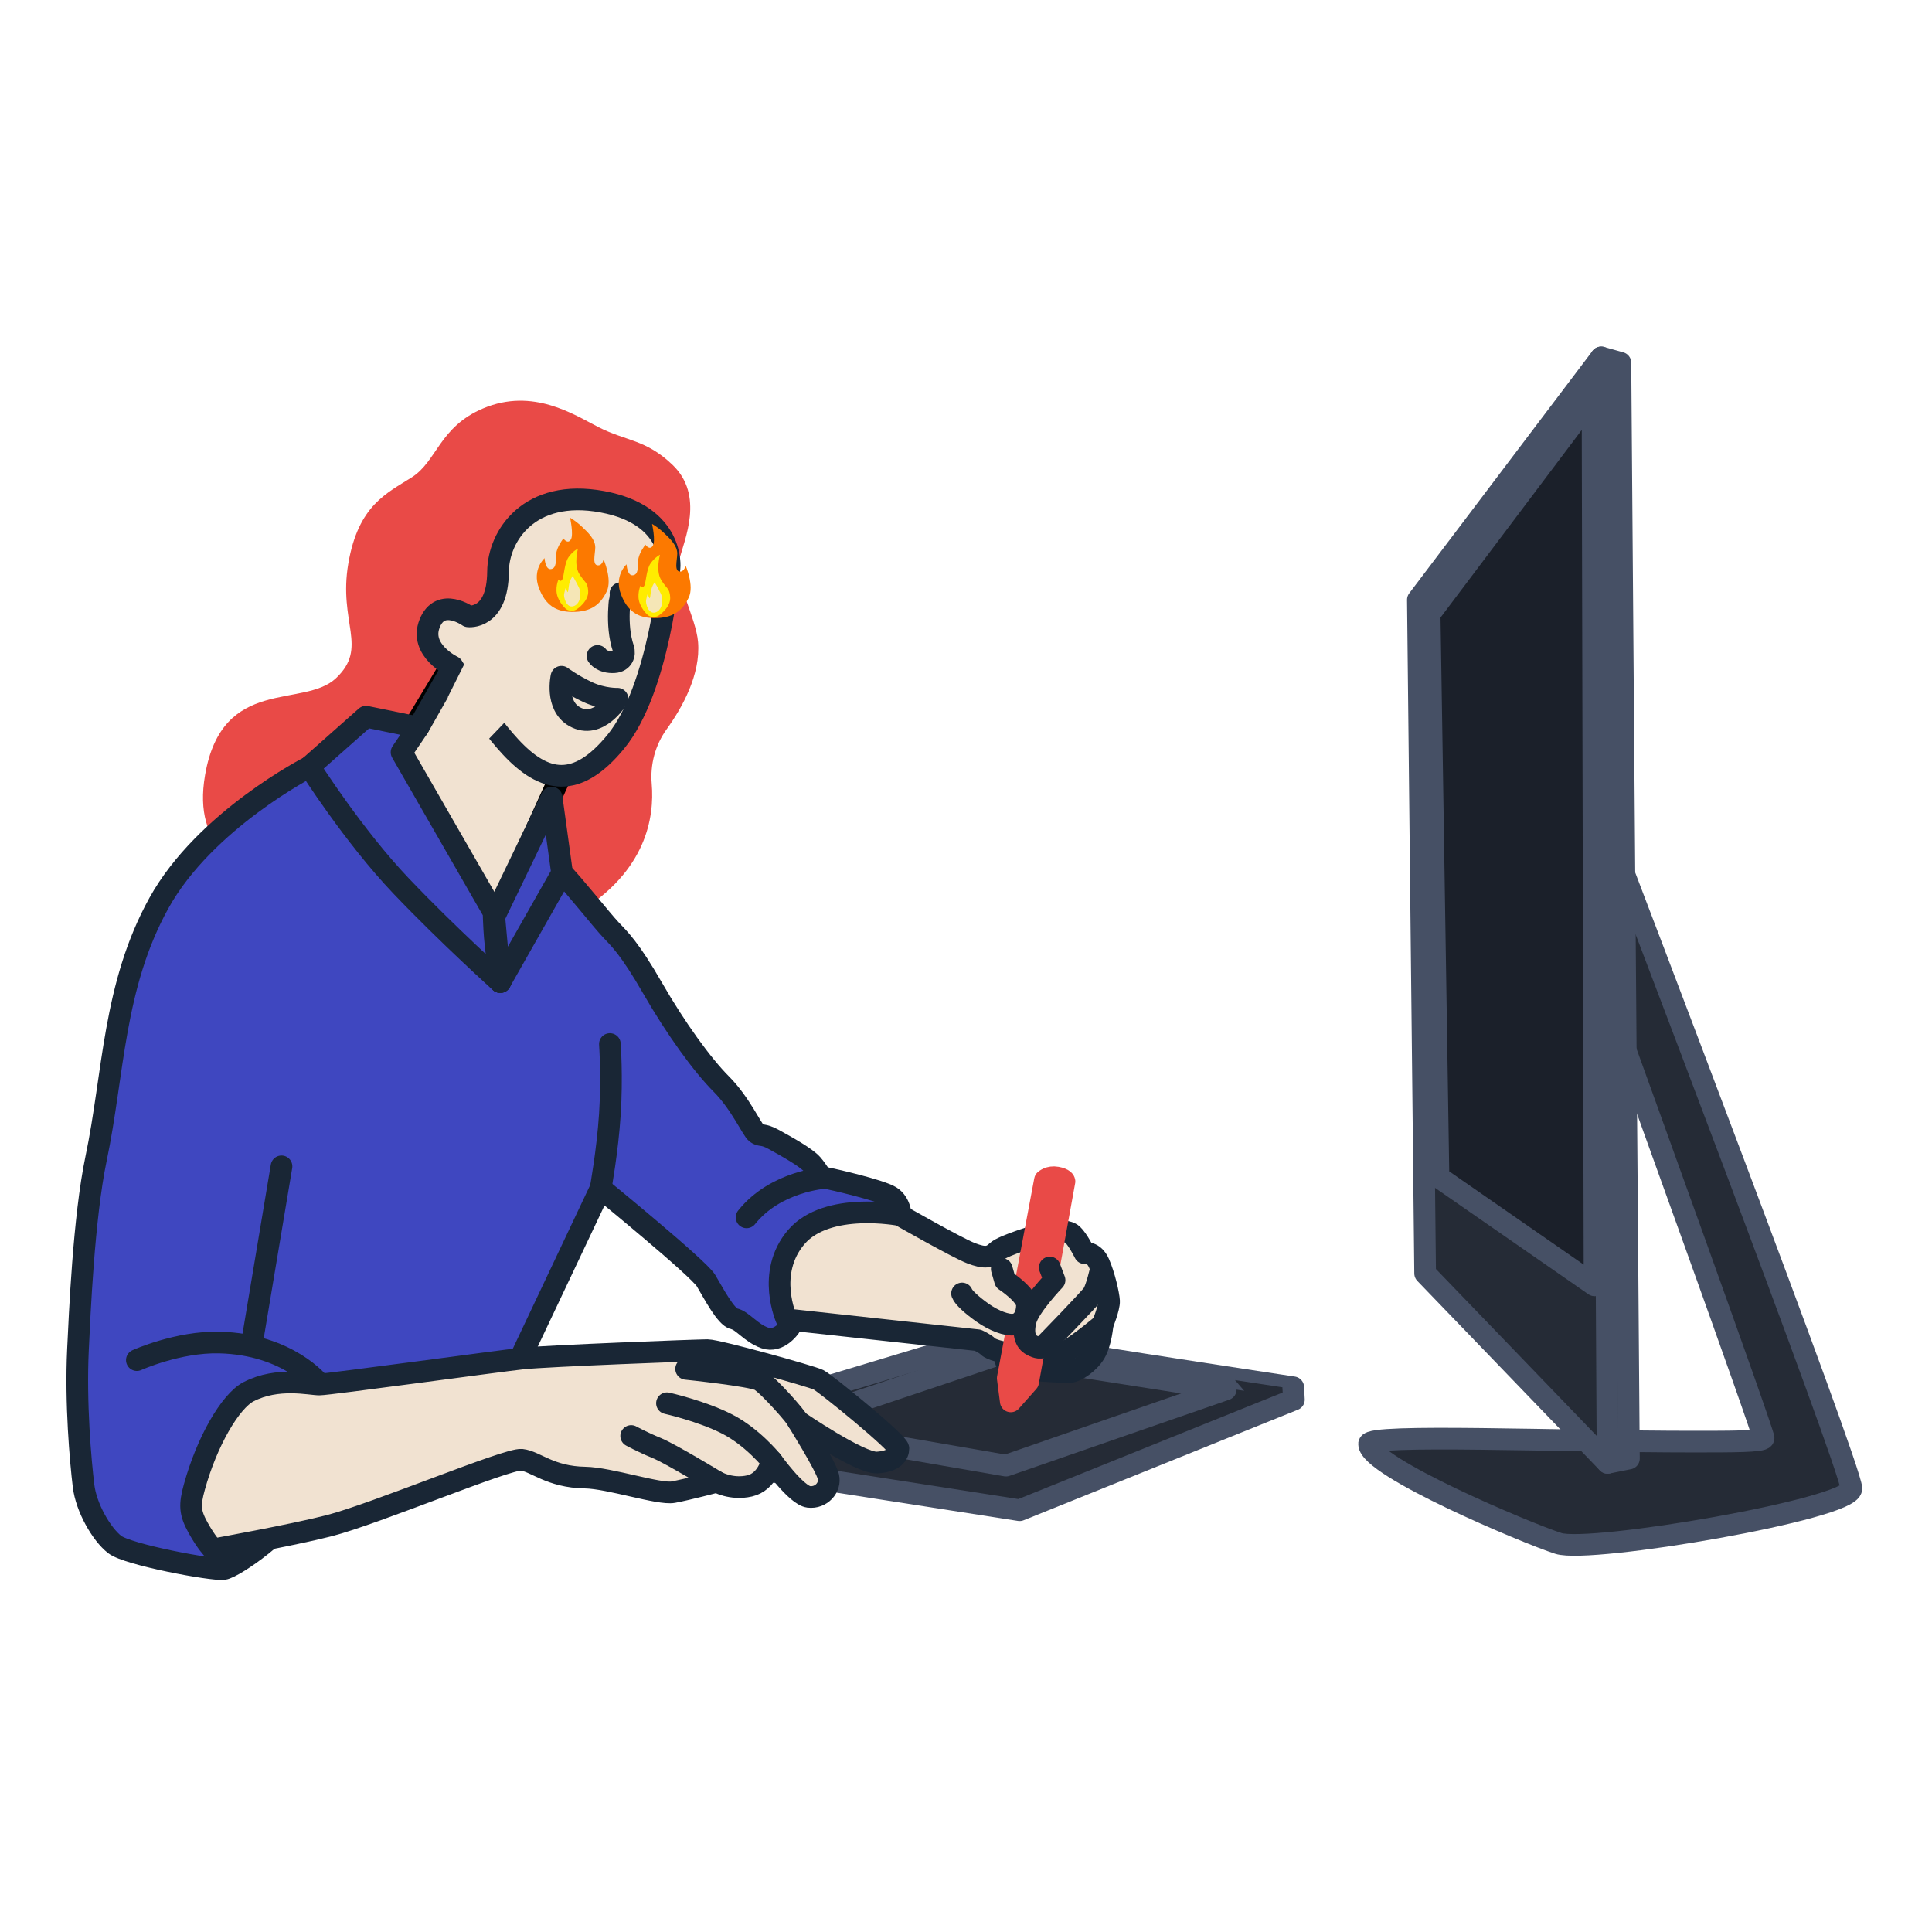 <svg width="200" height="200" viewBox="0 0 200 200" fill="none" xmlns="http://www.w3.org/2000/svg">
<path d="M102.395 138.495L70.643 148.054L77.891 152.027L105.547 156.337L133.944 144.893L133.878 143.613C133.878 143.609 102.461 138.898 102.395 138.495Z" fill="#252B36" stroke="#465065" stroke-width="2.243" stroke-miterlimit="10" stroke-linecap="round" stroke-linejoin="round"/>
<path d="M104.135 151.72L126.888 143.836L103.526 140.171L80.996 147.721L104.135 151.72Z" stroke="#465065" stroke-width="2.243" stroke-miterlimit="10" stroke-linecap="round" stroke-linejoin="round"/>
<path d="M67.466 81.155C67.294 79.14 67.823 77.139 69.005 75.5C70.636 73.239 72.54 69.818 72.263 66.464C72.048 63.859 69.771 60.117 70.311 57.973C70.851 55.829 72.938 51.297 69.614 48.117C66.842 45.465 64.85 45.699 61.924 44.203C59.433 42.93 55.168 40.109 50.024 42.275C45.468 44.196 45.242 47.744 42.641 49.405C40.043 51.062 37.096 52.288 36.06 58.317C35.002 64.477 38.165 67.001 34.794 70.195C31.423 73.389 23.011 69.921 21.23 80.226C19.87 88.102 25.316 89.606 27.188 91.256C29.059 92.906 55.343 97.215 59.867 94.472C66.933 90.184 67.754 84.561 67.466 81.155Z" fill="#E94A47"/>
<path d="M47.073 68.267L40.55 79.07L49.82 98.437L59.363 77.395L47.073 68.267Z" fill="#F1E2D1" stroke="black" stroke-width="2.243" stroke-miterlimit="10" stroke-linecap="round" stroke-linejoin="round"/>
<path d="M69.31 58.785C69.31 58.785 68.263 71.278 63.74 76.791C59.745 81.657 56.378 81.148 52.806 77.27C49.877 74.091 46.857 68.988 46.857 68.988C46.857 68.988 43.362 67.323 44.478 64.536C45.591 61.748 48.476 63.804 48.476 63.804C48.476 63.804 51.519 64.192 51.555 59.18C51.584 55.489 54.776 50.543 62.346 51.94C69.912 53.342 69.31 58.785 69.31 58.785Z" fill="#F1E2D1" stroke="#192635" stroke-width="2.243" stroke-miterlimit="10" stroke-linecap="round" stroke-linejoin="round"/>
<path d="M63.923 72.332C63.923 72.332 62.438 72.386 60.859 71.655C59.279 70.923 58.119 70.056 58.119 70.056C58.119 70.056 57.448 73.027 59.465 74.179C61.957 75.602 63.923 72.332 63.923 72.332Z" stroke="#192635" stroke-width="2.243" stroke-miterlimit="10" stroke-linecap="round" stroke-linejoin="round"/>
<path d="M64.233 61.412C64.251 61.536 63.671 64.602 64.532 67.144C64.729 67.73 64.47 68.494 63.584 68.549C62.325 68.626 61.855 67.905 61.855 67.905" stroke="#192635" stroke-width="2.243" stroke-miterlimit="10" stroke-linecap="round" stroke-linejoin="round"/>
<path d="M56.55 89.233L51.786 101.664C51.786 101.664 44.373 94.611 40.689 88.527C37.004 82.447 32.05 79.367 32.05 79.367C32.05 79.367 21.212 84.894 16.455 93.48C11.698 102.066 11.785 111.168 9.947 119.926C8.662 126.05 8.243 136.147 8.071 139.717C7.805 145.267 8.341 151.27 8.648 153.809C8.921 156.084 10.505 158.821 11.869 159.885C13.237 160.95 22.007 162.578 23.145 162.424C24.283 162.27 30.113 158.118 30.357 156.194C30.974 151.339 23.532 147.641 26.494 146.499C29.456 145.358 32.112 145.223 32.112 145.223C32.112 145.223 46.011 147.729 51.947 146.178C57.882 144.626 52.767 142.914 52.767 142.914L62.179 123.01C62.179 123.01 72.31 131.274 73.083 132.565C73.857 133.856 75.144 136.355 76.002 136.527C76.859 136.699 77.72 137.99 79.179 138.506C80.638 139.022 81.755 137.387 81.755 137.387C81.755 137.387 80.897 130.67 84.159 127.915C87.42 125.161 93.279 126.028 93.279 126.028C93.279 126.028 93.279 124.543 92.203 123.869C91.126 123.196 86.008 122.026 85.428 121.934C84.844 121.843 84.753 121.305 84.082 120.54C83.411 119.776 81.346 118.649 80.135 117.976C78.924 117.299 78.745 117.661 78.296 117.299C77.848 116.941 76.636 114.193 74.663 112.214C72.689 110.235 69.95 106.452 67.571 102.315C65.192 98.174 64.116 97.186 63.219 96.238C62.322 95.295 59.137 91.289 58.192 90.389C57.243 89.485 56.55 89.233 56.55 89.233Z" fill="#3F47C0" stroke="#192635" stroke-width="2.243" stroke-linecap="round" stroke-linejoin="round"/>
<path d="M33.086 143.262C33.086 143.262 29.88 139.15 22.7 138.978C18.425 138.876 14.167 140.8 14.167 140.8" stroke="#192635" stroke-width="2.243" stroke-miterlimit="10" stroke-linecap="round" stroke-linejoin="round"/>
<path d="M82.579 147.092C82.579 147.092 89.025 151.508 90.798 151.402C92.571 151.295 93.002 150.538 93.002 149.946C93.002 149.353 85.483 143.214 84.732 142.837C83.98 142.461 74.258 139.768 73.237 139.768C72.215 139.768 56.642 140.361 54.117 140.632C51.593 140.902 34.031 143.324 33.065 143.324C32.098 143.324 28.745 142.512 25.739 144.067C23.828 145.054 21.402 149.276 20.121 153.933C19.61 155.788 19.636 156.571 20.497 158.133C21.358 159.695 22.055 160.394 22.055 160.394C22.055 160.394 30.285 158.912 34.057 157.943C38.88 156.706 52.545 150.955 53.993 151.116C55.445 151.277 56.934 152.901 60.563 152.96C63.102 153 68.243 154.738 69.695 154.467C71.146 154.196 74.207 153.392 74.207 153.392C74.207 153.392 75.71 154.255 77.593 153.823C79.471 153.392 79.902 151.237 79.902 151.237C79.902 151.237 82.426 154.793 83.714 154.954C85.002 155.115 86.023 153.984 85.753 152.854C85.48 151.723 82.579 147.092 82.579 147.092Z" fill="#F1E2D1" stroke="#192635" stroke-width="2.243" stroke-miterlimit="10" stroke-linecap="round" stroke-linejoin="round"/>
<path d="M82.579 147.092C82.579 146.821 79.518 143.375 78.657 142.892C77.796 142.406 71.029 141.707 71.029 141.707" stroke="#192635" stroke-width="2.243" stroke-miterlimit="10" stroke-linecap="round" stroke-linejoin="round"/>
<path d="M79.895 151.241C79.895 151.241 77.906 148.764 75.276 147.418C72.646 146.071 69.045 145.263 69.045 145.263" stroke="#192635" stroke-width="2.243" stroke-miterlimit="10" stroke-linecap="round" stroke-linejoin="round"/>
<path d="M74.2 153.395C74.2 153.395 69.421 150.487 67.969 149.894C66.517 149.302 65.339 148.654 65.339 148.654" stroke="#192635" stroke-width="2.243" stroke-miterlimit="10" stroke-linecap="round" stroke-linejoin="round"/>
<path d="M62.179 123.006C62.179 123.006 62.887 119.176 63.135 115.331C63.383 111.486 63.135 108.077 63.135 108.077" stroke="#192635" stroke-width="2.243" stroke-miterlimit="10" stroke-linecap="round" stroke-linejoin="round"/>
<path d="M93.129 125.783C93.129 125.783 99.067 129.17 100.516 129.73C101.964 130.29 102.522 130.176 103.19 129.543C103.857 128.91 107.498 127.831 108.202 127.645C108.906 127.458 110.468 127.272 111.022 127.795C111.58 128.314 112.284 129.73 112.284 129.73C112.284 129.73 113.211 129.507 113.769 130.773C114.327 132.038 114.772 134.01 114.809 134.683C114.845 135.353 114.141 137.105 114.141 137.105C114.141 137.105 113.992 138.967 113.361 140.046C112.729 141.125 111.431 141.945 110.873 142.018C110.314 142.091 104.634 141.795 104.339 141.385C104.043 140.975 103.93 140.006 103.93 140.006C103.93 140.006 102.632 139.746 102.296 139.41C101.96 139.073 101.22 138.74 101.22 138.74L81.433 136.582C81.433 136.582 79.244 131.779 82.436 128.054C85.628 124.33 93.129 125.783 93.129 125.783Z" fill="#F1E2D1" stroke="#192635" stroke-width="2.243" stroke-miterlimit="10" stroke-linecap="round" stroke-linejoin="round"/>
<path d="M106.9 141.049C106.9 141.049 108.608 141.012 110.351 139.933C112.095 138.854 114.138 137.105 114.138 137.105" stroke="#192635" stroke-width="2.243" stroke-miterlimit="10" stroke-linecap="round" stroke-linejoin="round"/>
<path d="M51.786 101.664C51.786 101.664 51.268 98.148 51.166 96.191C51.064 94.234 51.104 94.45 51.104 94.45L41.568 77.874L43.312 75.302L37.884 74.19L32.043 79.366C32.043 79.366 36.592 86.544 41.524 91.717C46.457 96.89 51.786 101.664 51.786 101.664Z" fill="#3F47C0" stroke="#192635" stroke-width="2.243" stroke-linecap="round" stroke-linejoin="round"/>
<path d="M55.715 85.611L56.551 89.233" stroke="black" stroke-width="2.243" stroke-miterlimit="10" stroke-linecap="round" stroke-linejoin="round"/>
<path d="M46.686 69.368L43.315 75.302" stroke="#192635" stroke-width="2.243" stroke-miterlimit="10" stroke-linecap="round" stroke-linejoin="round"/>
<path d="M51.786 101.664L51.166 94.907L57.108 82.567L58.184 90.385L51.786 101.664Z" fill="#3F47C0" stroke="#192635" stroke-width="2.243" stroke-linecap="round" stroke-linejoin="round"/>
<path d="M56.372 57.779C56.372 57.779 55.055 58.953 55.792 60.881C56.467 62.645 57.547 63.314 59.159 63.343C61.238 63.384 62.183 62.52 62.811 61.214C63.398 59.992 62.482 57.907 62.482 57.907C62.482 57.907 62.373 58.478 61.979 58.522C61.246 58.609 61.618 57.336 61.621 56.671C61.625 55.829 60.863 55.108 60.217 54.501C59.571 53.894 59.013 53.594 59.013 53.594C59.013 53.594 59.4 55.343 59.097 55.844C58.761 56.4 58.324 55.741 58.324 55.741C58.324 55.741 57.627 56.623 57.579 57.347C57.532 58.072 57.623 58.829 57.032 58.913C56.449 59.001 56.372 57.779 56.372 57.779Z" fill="#FC7900"/>
<path d="M59.024 63.208C58.845 63.197 58.678 63.124 58.546 63.003C58.324 62.795 57.977 62.407 57.747 61.833C57.39 60.929 57.813 59.985 57.813 59.985C57.813 59.985 58.035 60.336 58.218 59.963C58.397 59.59 58.422 58.291 58.867 57.662C59.312 57.037 59.834 56.784 59.834 56.784C59.834 56.784 59.371 58.423 59.954 59.389C60.542 60.355 60.823 60.212 60.888 61.17C60.958 62.187 59.856 63 59.593 63.139C59.451 63.215 59.21 63.223 59.024 63.208Z" fill="#FFEC00"/>
<path d="M59.283 59.63C59.283 59.63 59.575 60.102 59.918 60.797C60.261 61.492 60.045 62.586 59.33 62.762C58.615 62.941 58.334 61.807 58.396 61.481C58.458 61.152 58.546 60.881 58.546 60.881L58.758 61.298C58.758 61.298 58.812 61.383 58.878 60.724C58.947 60.062 59.283 59.63 59.283 59.63Z" fill="#F5E6B6"/>
<path d="M64.86 58.419C64.86 58.419 63.543 59.593 64.28 61.521C64.955 63.285 66.035 63.954 67.647 63.983C69.727 64.024 70.671 63.16 71.299 61.854C71.886 60.633 70.971 58.547 70.971 58.547C70.971 58.547 70.861 59.118 70.467 59.162C69.734 59.25 70.106 57.977 70.11 57.311C70.113 56.469 69.351 55.749 68.705 55.141C68.059 54.534 67.501 54.234 67.501 54.234C67.501 54.234 67.888 55.983 67.585 56.484C67.25 57.04 66.812 56.382 66.812 56.382C66.812 56.382 66.115 57.263 66.068 57.987C66.02 58.712 66.111 59.469 65.52 59.553C64.929 59.637 64.86 58.419 64.86 58.419Z" fill="#FC7900"/>
<path d="M67.513 63.852C67.334 63.841 67.166 63.768 67.035 63.647C66.812 63.438 66.466 63.051 66.236 62.476C65.878 61.573 66.301 60.629 66.301 60.629C66.301 60.629 66.524 60.98 66.706 60.607C66.885 60.234 66.91 58.935 67.356 58.306C67.801 57.68 68.322 57.428 68.322 57.428C68.322 57.428 67.859 59.067 68.443 60.032C69.03 60.998 69.311 60.856 69.377 61.814C69.446 62.831 68.344 63.643 68.082 63.782C67.939 63.859 67.698 63.863 67.513 63.852Z" fill="#FFEC00"/>
<path d="M67.767 60.274C67.767 60.274 68.059 60.746 68.402 61.441C68.745 62.136 68.53 63.23 67.815 63.405C67.1 63.581 66.819 62.451 66.881 62.125C66.943 61.796 67.031 61.525 67.031 61.525L67.242 61.942C67.242 61.942 67.297 62.026 67.362 61.368C67.432 60.706 67.767 60.274 67.767 60.274Z" fill="#F5E6B6"/>
<path d="M26.107 138.879L29.142 120.742" stroke="#192635" stroke-width="2.243" stroke-miterlimit="10" stroke-linecap="round" stroke-linejoin="round"/>
<path d="M48.356 68.165L47.856 69.165L47.356 70.165L46.356 72.165L50.105 77.015L52.356 74.665L48.356 68.165Z" fill="#F1E2D1"/>
<path d="M104.635 145.073L104.322 142.673L108.17 122.179C108.17 122.179 108.626 121.751 109.396 121.894C110.166 122.037 110.195 122.293 110.195 122.293L106.434 143.046L104.635 145.073Z" fill="#45D62F" stroke="#E94A47" stroke-width="2.243" stroke-linecap="round" stroke-linejoin="round"/>
<path d="M103.702 131.362L104.045 132.562C104.045 132.562 106.31 134.05 106.31 135.093C106.31 136.136 105.865 136.955 105.048 137.105C104.231 137.255 102.859 136.695 101.743 135.913C100.63 135.13 99.737 134.31 99.591 133.9" fill="#F1E2D1"/>
<path d="M103.702 131.362L104.045 132.562C104.045 132.562 106.31 134.05 106.31 135.093C106.31 136.136 105.865 136.955 105.048 137.105C104.231 137.255 102.859 136.695 101.743 135.913C100.63 135.13 99.737 134.31 99.591 133.9" stroke="#192635" stroke-width="2.243" stroke-miterlimit="10" stroke-linecap="round" stroke-linejoin="round"/>
<path d="M108.67 131.212L109.167 132.521C109.167 132.521 106.569 135.239 106.197 136.655C105.825 138.071 106.197 138.85 106.642 139.15C107.087 139.446 107.718 139.67 107.977 139.41C108.236 139.15 112.767 134.497 113.139 133.937C113.511 133.377 113.956 131.405 113.956 131.405" fill="#F1E2D1"/>
<path d="M108.67 131.212L109.167 132.521C109.167 132.521 106.569 135.239 106.197 136.655C105.825 138.071 106.197 138.85 106.642 139.15C107.087 139.446 107.718 139.67 107.977 139.41C108.236 139.15 112.767 134.497 113.139 133.937C113.511 133.377 113.956 131.405 113.956 131.405" stroke="#192635" stroke-width="2.243" stroke-miterlimit="10" stroke-linecap="round" stroke-linejoin="round"/>
<path d="M85.425 121.931C85.425 121.931 80.307 122.234 77.286 126.021" stroke="#192635" stroke-width="2.243" stroke-miterlimit="10" stroke-linecap="round" stroke-linejoin="round"/>
<path d="M167.341 88.395C167.341 88.395 191.656 151.961 191.656 154.09C191.656 156.22 164.624 160.836 161.319 159.772C158.013 158.707 141.725 151.844 141.725 149.474C141.725 148.409 161.454 149.236 175.247 149.236C179.376 149.236 182.448 149.236 182.565 148.881C182.681 148.526 168.162 108.399 168.162 108.399L167.341 88.395Z" fill="#252B36" stroke="#465065" stroke-width="2.243" stroke-miterlimit="10" stroke-linecap="round" stroke-linejoin="round"/>
<path d="M146.778 62.092L147.529 131.823L166.419 151.431L168.626 150.988L167.743 37.556L165.755 37L146.778 62.092Z" fill="#252B36" stroke="#465065" stroke-width="2.243" stroke-miterlimit="10" stroke-linecap="round" stroke-linejoin="round"/>
<path d="M166.419 151.431L165.755 37" stroke="#465065" stroke-width="2.243" stroke-miterlimit="10" stroke-linecap="round" stroke-linejoin="round"/>
<path d="M165.069 133.059L148.911 121.85L147.996 63.559L164.856 41.165L165.069 133.059Z" fill="#1B202A" stroke="#465065" stroke-width="2.243" stroke-miterlimit="10" stroke-linecap="round" stroke-linejoin="round"/>
</svg>
